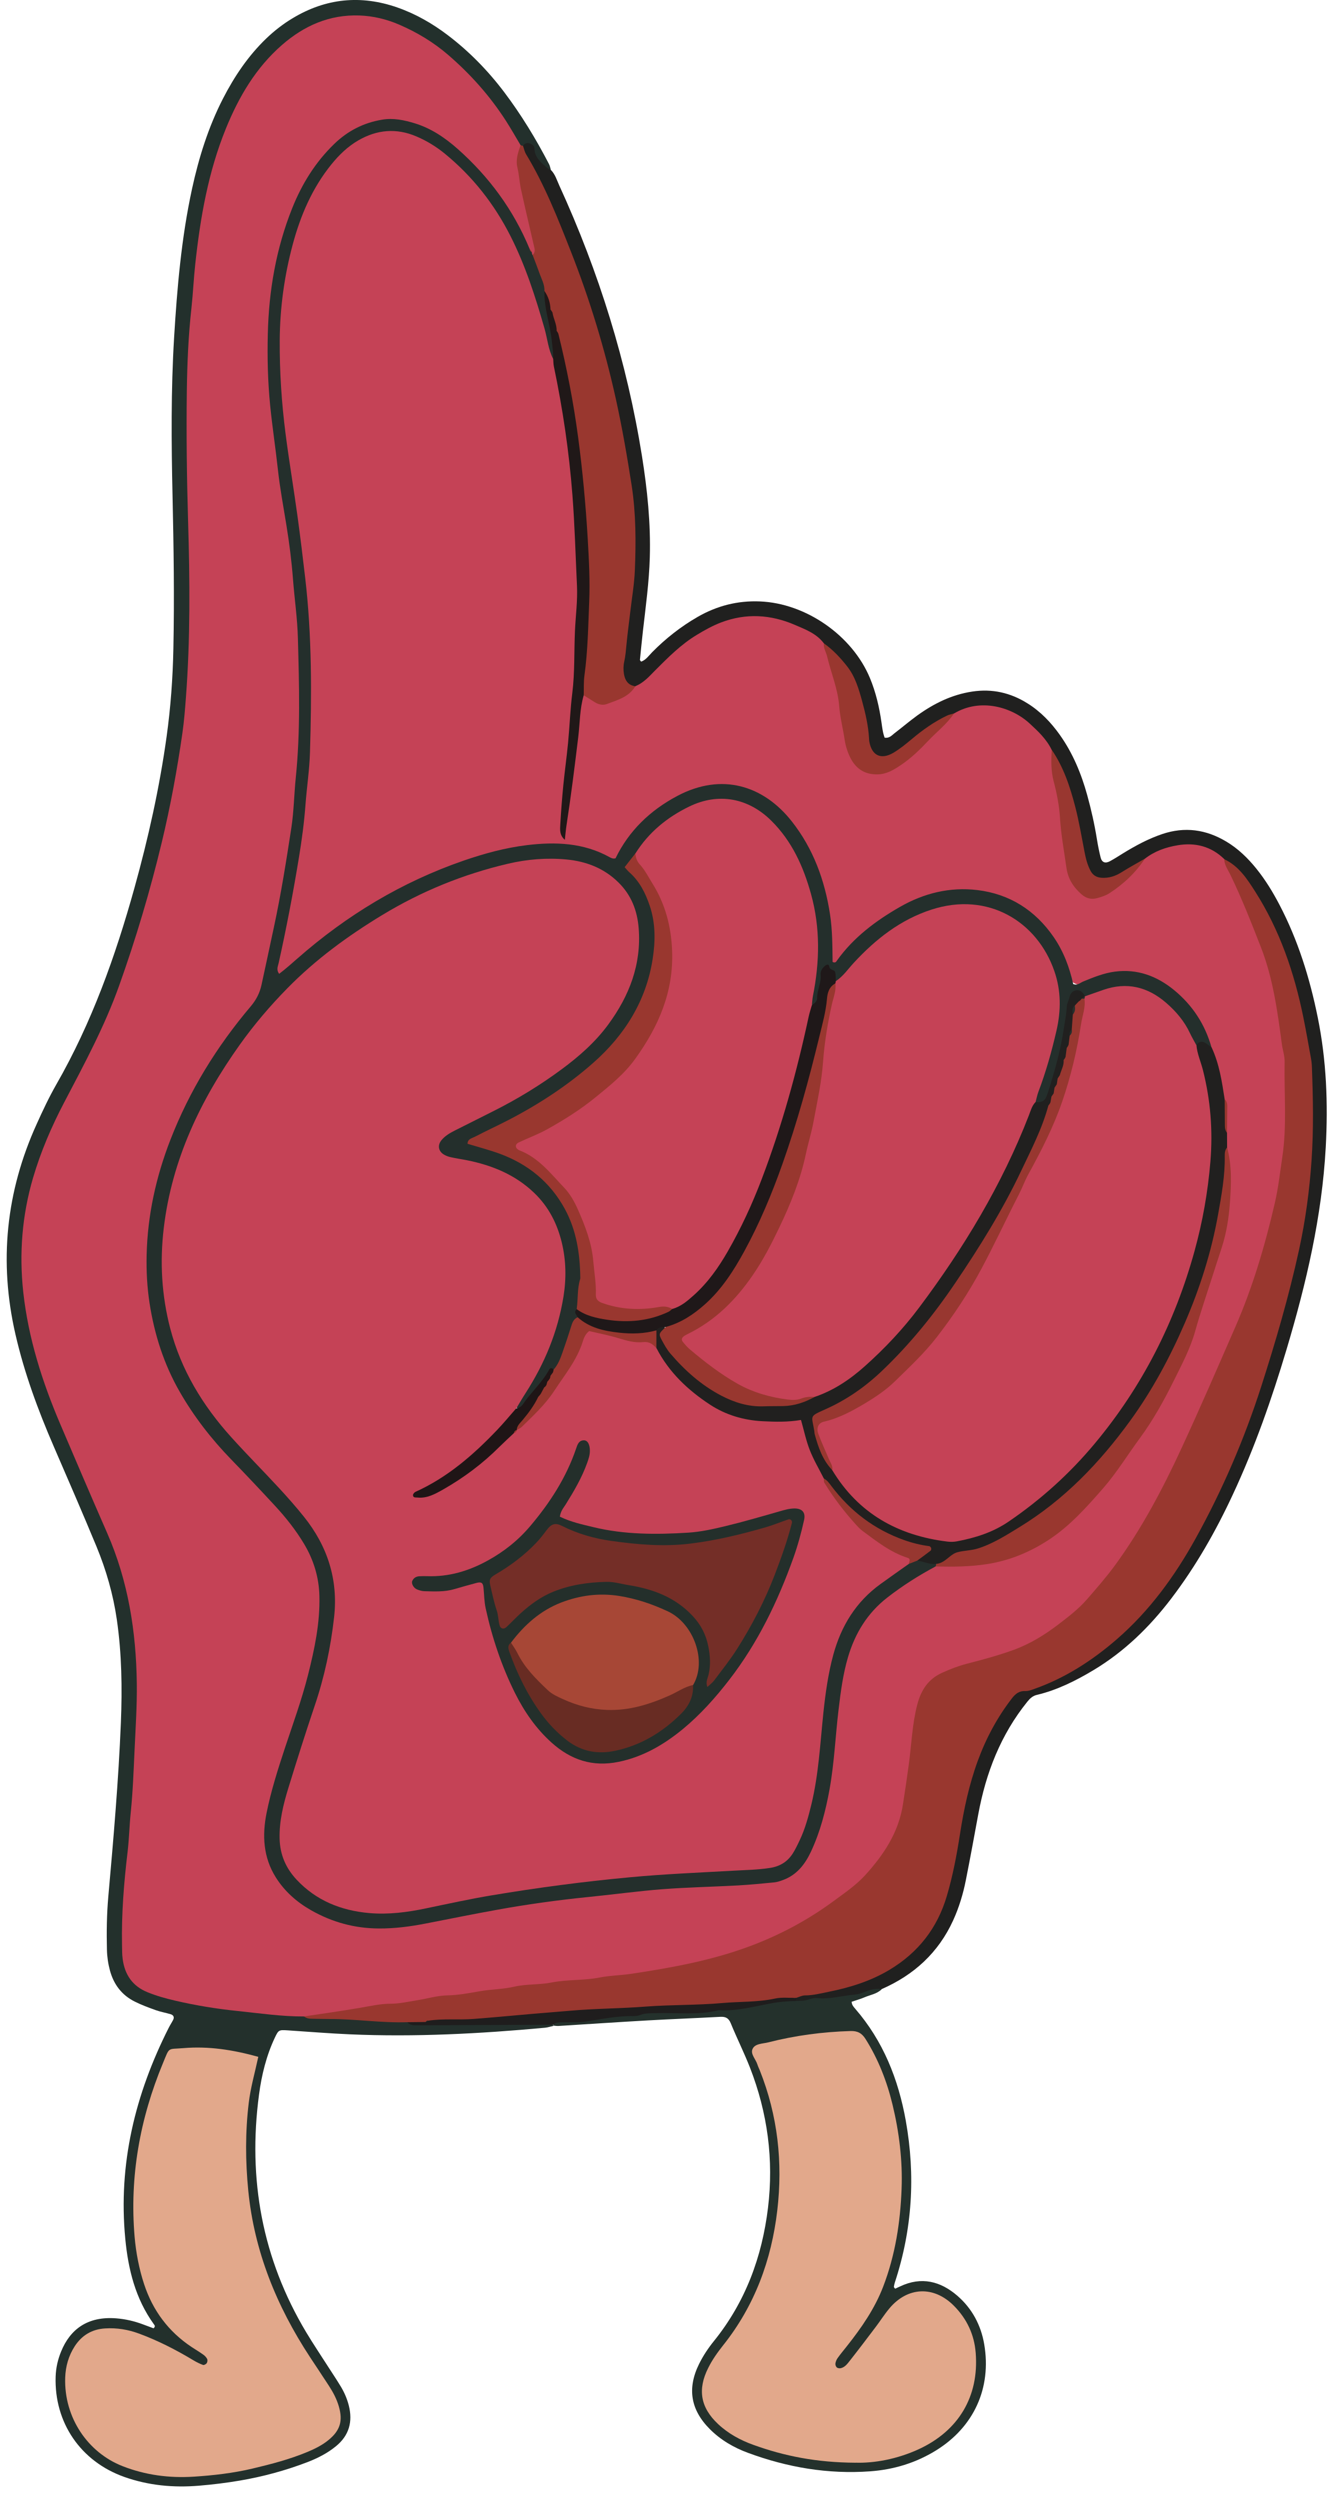 <svg fill="none" viewBox="0 0 93 175" xmlns="http://www.w3.org/2000/svg"><path d="m38.784 141.796c-.204.047-.408.115-.614.136-4.555.42-9.113.662-13.688.461-1.45-.062-2.898-.183-4.348-.278-.603-.038-.629-.029-.889.517-.594 1.262-.922 2.604-1.105 3.975-.792 5.921.219 11.491 3.305 16.645.473.789.987 1.554 1.483 2.328.304.476.623.946.916 1.43.26.426.461.881.582 1.363.286 1.134.024 2.101-.901 2.854-.611.5-1.306.848-2.035 1.126-1.524.582-3.096 1.005-4.703 1.279-.939.16-1.893.275-2.845.355-1.784.151-3.542-.012-5.237-.612-3.063-1.087-4.912-3.806-4.809-7.023.021-.609.151-1.191.381-1.753.635-1.56 1.858-2.485 3.87-2.325.635.05 1.258.195 1.858.419.257.098.517.192.747.278.162-.145.062-.227.015-.295-1.285-1.785-1.79-3.83-1.994-5.972-.502-5.233.691-10.124 3.043-14.769.095-.189.213-.366.31-.556.095-.186.024-.336-.192-.398-.34-.098-.691-.16-1.025-.278-.499-.178-.998-.364-1.471-.6-.907-.452-1.471-1.194-1.737-2.169-.13-.482-.201-.969-.213-1.469-.03-1.241-.012-2.479.097-3.714.36-4.057.715-8.111.88-12.183.097-2.411.062-4.814-.284-7.207-.257-1.764-.744-3.463-1.421-5.103-.975-2.355-1.991-4.69-3.004-7.03-1.099-2.538-2.053-5.121-2.673-7.825-1.17-5.082-.665-9.988 1.486-14.727.422-.934.86-1.868 1.368-2.757 2.487-4.332 4.147-8.989 5.48-13.776.969-3.484 1.752-7.003 2.251-10.588.284-2.036.431-4.087.473-6.14.074-3.575.021-7.154-.059-10.729-.083-3.682-.112-7.367.109-11.046.213-3.502.511-6.991 1.258-10.428.476-2.187 1.14-4.311 2.165-6.309.798-1.551 1.761-2.987 3.028-4.205.564-.541 1.179-1.019 1.849-1.421 2.331-1.404 4.782-1.646 7.343-.751 1.282.449 2.446 1.117 3.524 1.935 1.506 1.144 2.812 2.482 3.952 3.989 1.199 1.587 2.227 3.28 3.14 5.041.062.121.086.263.127.396-.765.106-1.016-.493-1.258-.999-.195-.405-.44-.594-.866-.597-.106-.044-.195-.106-.272-.189-1.315-1.98-2.65-3.936-4.437-5.535-1.554-1.389-3.246-2.518-5.305-2.996-2.484-.579-4.602.174-6.475 1.814-2.295 2.009-3.586 4.619-4.487 7.458-1.066 3.363-1.438 6.841-1.752 10.342-.384 4.308-.514 8.625-.354 12.937.106 2.902.16 5.798.177 8.699.065 9.961-2.218 19.44-5.881 28.63-.786 1.971-1.799 3.853-2.833 5.706-3.415 6.128-3.834 12.479-1.598 19.074 1.14 3.36 2.623 6.578 4.085 9.799 1.855 4.086 2.703 8.368 2.573 12.797-.133 4.557-.443 9.11-.948 13.646-.165 1.481-.115 2.973-.035 4.456.077 1.395.966 2.131 2.242 2.497 2.221.638 4.496.966 6.791 1.191 1.161.115 2.325.195 3.489.31 1.882.21 3.781.056 5.66.29.484.059.981.003 1.468.1.724.234 1.468.124 2.204.148 2.567.083 5.14-.174 7.704.086.13.05.233.133.313.248z" fill="#23302c"/><path d="m36.627 10.204c.112-.157.257-.227.449-.171.183.05.349.183.351.349.015.692.517 1.034.957 1.424.05.044.127.056.189.083.31.31.425.727.6 1.108 2.771 6.052 4.732 12.349 5.784 18.926.375 2.349.617 4.704.549 7.083-.05 1.738-.286 3.457-.484 5.18-.077.668-.139 1.336-.207 2.003 0 .024.033.05.083.124.337-.118.538-.422.774-.662.951-.963 2.006-1.791 3.178-2.467 1.35-.777 2.8-1.153 4.369-1.087 3.223.13 6.469 2.388 7.704 5.366.411.99.65 2.018.803 3.073.056.378.095.759.227 1.099.34.05.502-.168.691-.313.535-.408 1.046-.845 1.592-1.241 1.161-.836 2.416-1.46 3.855-1.675 1.394-.21 2.673.08 3.858.822.916.57 1.648 1.333 2.269 2.207.913 1.285 1.506 2.721 1.923 4.231.283 1.025.514 2.059.682 3.108.068.42.151.836.254 1.247.086.343.319.437.647.263.313-.166.609-.363.91-.547.877-.538 1.772-1.025 2.756-1.356 1.586-.535 3.069-.322 4.484.523.833.496 1.515 1.161 2.118 1.909.623.774 1.14 1.619 1.601 2.5 1.309 2.497 2.133 5.156 2.691 7.91.609 3.005.727 6.028.558 9.086-.266 4.846-1.362 9.518-2.744 14.142-1.034 3.463-2.227 6.867-3.755 10.144-1.196 2.574-2.594 5.032-4.319 7.296-1.518 1.992-3.282 3.711-5.438 5.006-1.25.747-2.54 1.397-3.97 1.737-.289.068-.473.234-.665.47-1.876 2.32-2.91 4.997-3.444 7.896-.284 1.53-.561 3.064-.866 4.589-.192.975-.478 1.923-.892 2.83-1.034 2.261-2.744 3.821-5.001 4.808-1.61.517-3.223 1.016-4.942 1.005-.313 0-.629.091-.936-.039-.115-.053-.18-.145-.192-.269.186-.564.697-.517 1.137-.591 1.929-.325 3.811-.762 5.506-1.823 1.967-1.232 3.184-2.978 3.778-5.192.467-1.746.744-3.534 1.069-5.31.484-2.632 1.312-5.141 2.794-7.405.538-.821 1.152-1.386 2.192-1.663 2.26-.606 4.159-1.951 5.896-3.484 2.502-2.207 4.378-4.896 5.908-7.845 3.719-7.175 6.135-14.79 7.293-22.759.99-6.811.455-13.507-2.726-19.78-.721-1.418-1.498-2.825-2.895-3.735-1.811-1.513-3.616-1.043-5.418.021-.585.334-1.143.712-1.737 1.022-1.326.697-2.269.301-2.676-1.138-.337-1.194-.431-2.438-.771-3.635-.387-1.365-.83-2.707-1.577-3.927-.975-1.466-2.124-2.665-3.985-2.99-.969-.168-1.787.16-2.635.49-1.019.36-1.867 1.002-2.703 1.661-.166.13-.316.287-.481.42-1.837 1.48-2.774 1.138-3.134-1.158-.357-2.29-1.022-4.421-2.998-5.889-2.142-1.912-5.034-2.317-7.615-1.081-1.498.718-2.694 1.808-3.828 2.987-.484.505-.954 1.073-1.758 1.079-1.01-.349-1.001-1.161-.904-2.003.195-1.723.402-3.442.606-5.162.319-2.701.133-5.366-.266-8.031-1.004-6.728-2.989-13.17-5.769-19.37-.349-.774-.742-1.528-1.161-2.266-.201-.357-.511-.712-.216-1.167z" fill="#20201f"/><path d="m55.758 140.058c.281-.006.558.003.833-.092.195-.068.416-.13.614-.109.889.097 1.74-.166 2.611-.239.307-.027.617-.136.91-.255.337-.135.676-.18 1.031-.135-.34.342-.815.401-1.232.582-.289.124-.597.206-.883.304.009.225.133.355.248.488 1.958 2.26 3.019 4.922 3.542 7.836.688 3.838.458 7.612-.765 11.323-.033.101-.053.204-.068.308-.003.026.035.059.086.13.109-.051.228-.101.343-.157 1.498-.715 2.842-.369 4.029.662 1.019.886 1.636 2.039 1.867 3.374.526 3.071-.721 5.804-3.379 7.444-1.412.872-2.963 1.341-4.611 1.46-2.942.212-5.787-.272-8.546-1.292-1.004-.369-1.92-.901-2.685-1.669-1.341-1.348-1.589-2.849-.744-4.56.284-.573.638-1.105 1.04-1.601 2.201-2.728 3.368-5.881 3.784-9.323.408-3.366-.027-6.643-1.258-9.802-.411-1.054-.922-2.068-1.35-3.117-.148-.363-.363-.467-.724-.449-1.698.092-3.397.157-5.093.251-2.086.118-4.171.26-6.256.39-.103.006-.21-.015-.316-.021l-.05-.076c.18-.535.659-.435 1.058-.488 3.837-.508 7.704-.6 11.556-.866.978-.068 1.944-.292 2.907-.502.52-.115 1.049-.192 1.51.195z" fill="#24312c"/><path d="m44.494 48.028c.582-.228.978-.691 1.4-1.117.901-.901 1.799-1.806 2.904-2.473.546-.331 1.102-.641 1.698-.869 1.743-.665 3.477-.558 5.166.169.741.319 1.521.606 2.035 1.294.981 1.658 1.241 3.519 1.518 5.372.112.736.195 1.48.461 2.178.478 1.247 1.571 1.658 2.75 1.028.753-.402 1.406-.952 2.003-1.563.741-.762 1.486-1.519 2.381-2.107 1.861-1.108 4.053-.44 5.285.691.597.547 1.19 1.102 1.554 1.853.508 2.278.842 4.586 1.105 6.906.071.632.162 1.271.384 1.867.49 1.312 1.43 1.649 2.591.875.88-.588 1.654-1.318 2.446-2.024.676-.529 1.471-.807 2.295-.943 1.229-.207 2.351.071 3.27.972 2.13 3.484 3.536 7.234 4.091 11.285.23 1.681.434 3.357.47 5.065.121 5.712-1.247 11.087-3.447 16.288-1.973 4.663-3.926 9.338-6.46 13.735-1.563 2.706-3.326 5.265-5.843 7.219-1.447 1.122-3.016 1.971-4.779 2.473-.851.242-1.707.47-2.561.703-1.684.461-2.632 1.516-2.862 3.283-.213 1.613-.425 3.23-.591 4.846-.363 3.54-2.201 6.111-4.998 8.141-3.571 2.591-7.571 4.098-11.893 4.846-5.515.954-11.11 1.253-16.637 2.101-2.691.414-5.376.875-8.097 1.076-.281.02-.561.085-.83-.054-1.56.009-3.102-.221-4.646-.381-1.48-.15-2.945-.39-4.393-.727-.653-.15-1.3-.331-1.926-.585-1.063-.428-1.604-1.235-1.749-2.337-.041-.313-.038-.635-.044-.955-.044-2.198.133-4.382.393-6.559.106-.914.124-1.833.219-2.749.148-1.442.198-2.892.266-4.34.071-1.555.177-3.112.157-4.666-.044-3.638-.603-7.181-2.077-10.543-1.108-2.527-2.192-5.065-3.276-7.603-1.27-2.973-2.248-6.043-2.599-9.264-.292-2.692-.083-5.369.685-7.987.541-1.841 1.294-3.59 2.183-5.286 1.397-2.665 2.827-5.313 3.843-8.159 1.179-3.301 2.177-6.654 2.995-10.062.603-2.512 1.069-5.047 1.436-7.603.121-.839.189-1.687.251-2.532.31-4.101.275-8.209.151-12.31-.091-3.043-.127-6.087-.089-9.128.027-1.941.109-3.886.325-5.821.112-1.02.154-2.045.266-3.064.351-3.244.907-6.445 2.145-9.485.904-2.219 2.097-4.255 3.932-5.854 1.551-1.35 3.323-2.133 5.42-2.06.966.035 1.891.257 2.777.638 1.244.535 2.396 1.226 3.424 2.11 1.566 1.347 2.93 2.875 4.05 4.613.363.564.694 1.149 1.037 1.723.026 2.175.647 4.252 1.052 6.365.083.437.322.886-.033 1.318-.118.065-.225.053-.325-.035-.136-.118-.239-.263-.328-.42-1.146-2.467-2.655-4.672-4.697-6.495-.907-.81-1.861-1.519-3.022-1.93-1.932-.689-3.624-.251-5.131 1.052-2 1.729-3.14 3.98-3.858 6.477-1.391 4.831-1.261 9.725-.564 14.636.597 4.205 1.397 8.389 1.575 12.635.145 3.46.157 6.929-.071 10.398-.301 4.577-1.252 9.039-2.127 13.519-.281 1.436-.866 2.639-1.784 3.776-2.812 3.487-4.924 7.355-5.949 11.749-1.669 7.142-.024 13.353 5.143 18.655 1.699 1.74 3.462 3.445 4.859 5.472 1.297 1.879 1.704 3.948 1.412 6.167-.278 2.11-.759 4.178-1.444 6.199-.682 2.013-1.374 4.022-1.911 6.079-1.285 4.911 1.518 8.649 6.652 8.882 1.498.068 2.972-.103 4.428-.425 5.264-1.167 10.605-1.823 15.966-2.29 2.428-.21 4.871-.249 7.305-.435 1.453-.112 2.357-.86 2.93-2.104.839-1.82 1.244-3.755 1.489-5.735.225-1.826.393-3.658.597-5.487.481-4.338 2.942-7.069 6.821-8.717 1.188-.172 2.393-.048 3.589-.261 2.272-.404 4.212-1.374 5.846-2.996 4.375-4.344 7.553-9.399 9.234-15.365.422-1.495 1.069-2.92 1.382-4.453.413-2.027.57-4.054.171-6.102-.018-.346-.018-.692-.018-1.037-.009-.75.098-1.504-.106-2.246-.278-1.214-.467-2.45-.913-3.62-.425-1.138-.972-2.201-1.811-3.097-1.902-2.03-3.834-2.476-6.442-1.498-.882.331-1.472.052-1.769-.836-1.698-5.068-7.03-6.965-11.624-4.113-1.444.898-2.833 1.879-3.902 3.241-.18.231-.381.609-.747.431-.313-.154-.292-.547-.292-.863 0-1.929-.307-3.803-.972-5.62-.455-1.244-1.081-2.391-1.891-3.428-1.923-2.458-4.957-3.094-7.686-1.596-1.545.848-2.853 1.983-3.734 3.531-.39.686-.833.869-1.56.529-1.873-.88-3.852-.875-5.831-.517-5.849 1.055-10.826 3.853-15.263 7.707-.348.301-.694.606-1.096.836-.561.325-.78.077-.786-.49 0-.287.086-.558.151-.833 1.737-7.316 2.399-14.739 2.065-22.239-.192-4.279-.927-8.507-1.545-12.745-.706-4.858-.996-9.722.278-14.547.555-2.11 1.403-4.078 2.747-5.818 2.233-2.893 5.134-3.312 8.064-1.138 2.632 1.956 4.413 4.559 5.692 7.535 1.022 2.382 1.672 4.885 2.337 7.384.88 4.051 1.329 8.147 1.589 12.284.298 4.784-.086 9.527-.487 14.272-.16 1.894-.399 3.782-.511 4.902.183-1.684.496-4.137.759-6.592.044-.423.044-.851.284-1.223.133-.189.331-.325.535-.201 1.019.621 1.891.204 2.759-.337.177-.112.405-.127.564-.284z" fill="#c54256"/><path d="m21.297 141.14c1.288-.192 2.576-.375 3.858-.591.724-.121 1.444-.295 2.198-.298.626 0 1.255-.145 1.882-.246.694-.109 1.382-.322 2.077-.337.786-.014 1.551-.162 2.304-.292.797-.139 1.61-.136 2.405-.319.851-.195 1.76-.121 2.62-.293 1.114-.218 2.245-.13 3.359-.348.715-.142 1.465-.148 2.201-.257 2.824-.426 5.627-.931 8.318-1.936 2.1-.783 4.056-1.829 5.858-3.156.765-.564 1.571-1.111 2.204-1.805 1.294-1.419 2.351-2.994 2.653-4.968.145-.936.286-1.873.413-2.813.186-1.391.233-2.801.591-4.172.269-1.022.771-1.794 1.764-2.234.549-.245 1.102-.464 1.687-.615 1.125-.289 2.245-.59 3.341-.992 1.114-.411 2.103-1.02 3.028-1.72.727-.553 1.462-1.111 2.071-1.811.67-.772 1.344-1.54 1.95-2.367 1.864-2.55 3.335-5.331 4.655-8.183 1.306-2.819 2.538-5.67 3.781-8.516 1.223-2.798 2.074-5.7 2.759-8.652.245-1.055.366-2.148.526-3.224.334-2.222.118-4.447.163-6.669.009-.414-.139-.83-.195-1.247-.307-2.305-.617-4.604-1.471-6.79-.668-1.711-1.338-3.419-2.139-5.071-.168-.346-.416-.665-.422-1.076 1.016.476 1.601 1.38 2.168 2.269 1.713 2.689 2.729 5.656 3.362 8.761.198.969.366 1.941.543 2.914.038.207.059.42.065.632.08 2.16.121 4.323-.024 6.477-.142 2.11-.425 4.211-.877 6.285-.709 3.244-1.639 6.43-2.656 9.592-1.185 3.679-2.709 7.219-4.579 10.6-1.465 2.647-3.232 5.079-5.53 7.071-1.722 1.492-3.619 2.715-5.784 3.478-.198.071-.411.153-.611.144-.44-.017-.694.184-.954.52-1.025 1.33-1.805 2.784-2.381 4.356-.612 1.667-.978 3.389-1.25 5.136-.228 1.465-.502 2.925-.925 4.346-.659 2.228-1.991 3.942-4.003 5.151-1.329.798-2.768 1.241-4.26 1.542-.552.113-1.102.254-1.675.254-.201 0-.405.113-.606.172-2.614.346-5.223.718-7.872.765-3.53.065-7.045.417-10.56.718-2.328.201-4.655.234-6.989.228-.189 0-.375.026-.555.085-.416-.011-.845.113-1.247-.094-1.831.065-3.648-.231-5.479-.222-.387 0-.774-.012-1.161-.017-.213-.003-.422-.012-.597-.163z" fill="#99372f"/><path d="m18.089 143.965c-.245 1.141-.54 2.16-.668 3.215-.248 2.051-.236 4.101-.035 6.149.419 4.249 1.982 8.088 4.31 11.637.446.679.901 1.356 1.344 2.039.289.446.538.913.688 1.43.295 1.016.098 1.684-.721 2.355-.443.363-.951.615-1.474.833-1.247.52-2.546.857-3.858 1.167-1.35.32-2.721.476-4.097.565-1.713.109-3.388-.104-5.004-.739-2.402-.94-4.1-3.374-4.008-6.191.027-.794.239-1.539.673-2.207.496-.759 1.199-1.182 2.115-1.238.827-.053 1.619.077 2.396.366 1.335.494 2.591 1.141 3.808 1.871.21.127.431.236.662.319.068.024.213-.056.26-.13.05-.074.065-.219.024-.295-.062-.119-.168-.228-.281-.305-.26-.186-.535-.348-.8-.523-1.625-1.078-2.727-2.559-3.332-4.403-.354-1.078-.567-2.192-.665-3.324-.357-4.214.372-8.256 1.985-12.145.487-1.173.298-.954 1.444-1.052 1.743-.147 3.45.116 5.231.609z" fill="#e2a88b"/><path d="m37.297 17.84c.148-.13.171-.29.13-.476-.316-1.365-.638-2.727-.939-4.096-.112-.511-.133-1.04-.257-1.557-.127-.526.047-1.046.225-1.545.056.015.112.027.168.041.071.198.112.414.219.591 1.306 2.16 2.227 4.497 3.146 6.832 1.32 3.357 2.369 6.805 3.146 10.327.44 1.998.789 4.016 1.102 6.037.301 1.962.304 3.948.222 5.925-.041.984-.213 1.962-.325 2.943-.086.736-.186 1.472-.257 2.207-.041.422-.071.842-.165 1.259-.062.269-.062.567-.018.842.074.443.289.801.798.863-.449.759-1.255.966-2 1.247-.257.098-.558.041-.812-.112-.269-.163-.532-.334-.798-.502-.396-.411-.298-.916-.263-1.407.171-2.255.425-4.509.357-6.776-.148-4.994-.614-9.955-1.678-14.845-.136-.621-.204-1.256-.387-1.867-.041-.166-.053-.337-.109-.499-.1-.402-.23-.798-.319-1.206-.035-.145-.083-.29-.127-.431-.13-.431-.275-.857-.434-1.28-.127-.86-.877-1.566-.626-2.518z" fill="#99372f"/><path d="m29.996 141.438c1.055-.159 2.118-.041 3.175-.121 1.371-.106 2.738-.233 4.106-.355.877-.076 1.758-.141 2.635-.218 1.755-.157 3.527-.154 5.285-.29 1.796-.139 3.604-.091 5.391-.251 1.226-.109 2.47-.05 3.687-.313.476-.104.987-.039 1.48-.05v.221c-.597.009-1.182.056-1.778.169-1.202.224-2.399.552-3.642.475-1.459.37-2.945.151-4.419.207-.351.015-.703-.015-1.046.115-.16.062-.343.095-.517.092-1.131-.021-2.233.21-3.341.381-.484.077-.987.036-1.48.05-.281.006-.57-.032-.806.172-3.173.012-6.345.026-9.521.041-.248 0-.499.006-.673-.218.422-.006.845-.009 1.267-.015.059-.042.124-.071.195-.089z" fill="#1f1d1d"/><path d="m66.808 49.939c-.493.742-1.205 1.28-1.808 1.918-.579.615-1.187 1.206-1.893 1.681-.496.334-.993.647-1.633.665-.922.024-1.551-.399-1.941-1.197-.183-.378-.313-.78-.378-1.203-.118-.795-.325-1.584-.387-2.385-.095-1.212-.57-2.314-.845-3.472-.074-.307-.266-.582-.23-.916.644.452 1.173 1.025 1.651 1.637.549.706.803 1.575 1.034 2.423.231.848.431 1.711.481 2.597.003.071.006.142.018.213.168.984.818 1.306 1.696.786.452-.269.866-.609 1.273-.949.762-.641 1.565-1.212 2.463-1.643.157-.074.334-.106.499-.157z" fill="#99372f"/><path d="m80.178 60.104c-.653.981-1.492 1.773-2.475 2.411-.26.168-.576.272-.877.352-.393.103-.75.027-1.081-.263-.582-.508-.96-1.102-1.066-1.882-.16-1.147-.372-2.284-.446-3.446-.053-.872-.222-1.746-.446-2.591-.195-.739-.174-1.466-.136-2.204.83 1.208 1.282 2.58 1.645 3.977.272 1.052.452 2.131.659 3.2.089.452.201.892.419 1.3.162.304.413.458.765.482.517.035.966-.112 1.4-.384.535-.337 1.09-.638 1.639-.955z" fill="#993730"/><path d="m59.924 172.38c-2.756-.015-5.001-.467-7.181-1.256-.907-.328-1.743-.783-2.452-1.448-1.235-1.155-1.456-2.417-.694-3.933.286-.573.656-1.093 1.052-1.592 2.204-2.769 3.379-5.963 3.784-9.435.393-3.354.035-6.643-1.226-9.802-.053-.13-.118-.257-.16-.393-.109-.369-.493-.733-.357-1.076.162-.413.712-.387 1.108-.487 1.891-.485 3.817-.736 5.769-.795.481-.015.789.148 1.046.556.898 1.424 1.498 2.969 1.891 4.594.467 1.936.709 3.904.635 5.893-.086 2.343-.443 4.645-1.291 6.852-.591 1.54-1.518 2.872-2.531 4.152-.219.277-.446.549-.653.836-.08.109-.139.251-.16.384-.015.089.029.219.095.278.065.056.198.077.287.053.292-.071.467-.316.638-.535.612-.777 1.211-1.569 1.808-2.358.319-.422.606-.874.945-1.282 1.276-1.531 3.119-1.608 4.525-.192.907.913 1.427 2.012 1.527 3.3.239 3.035-1.188 5.443-3.979 6.735-1.542.712-3.167.989-4.425.948z" fill="#e2a88b"/><path d="m37.297 17.841c.157.417.322.83.47 1.25.145.42.381.813.36 1.279.269 1.191.591 2.367.797 3.572.071.423.171.83-.186 1.179-.343-.668-.405-1.418-.606-2.128-.635-2.213-1.335-4.403-2.378-6.462-1.134-2.24-2.65-4.175-4.599-5.771-.606-.496-1.267-.901-1.988-1.209-1.406-.6-2.765-.482-4.074.275-.744.431-1.35 1.019-1.891 1.687-1.341 1.658-2.156 3.567-2.703 5.6-.588 2.196-.895 4.429-.91 6.708-.012 2.199.13 4.379.411 6.557.248 1.927.573 3.844.836 5.768.195 1.436.372 2.872.538 4.311.473 4.057.455 8.123.334 12.192-.035 1.232-.225 2.462-.316 3.694-.092 1.235-.257 2.458-.458 3.682-.405 2.476-.877 4.941-1.421 7.39-.05.228-.18.458.038.748.449-.34.866-.712 1.285-1.079 3.444-3.023 7.296-5.348 11.639-6.847 1.442-.496 2.916-.898 4.425-1.081 1.991-.242 3.964-.171 5.787.839.124.068.248.13.419.083.936-1.933 2.428-3.357 4.316-4.361 3.131-1.667 6.059-.727 8.032 1.782 1.498 1.903 2.307 4.11 2.673 6.504.171 1.117.165 2.237.18 3.327.198.098.254-.021.307-.098 1.158-1.619 2.718-2.784 4.416-3.756 1.666-.954 3.489-1.407 5.412-1.176 2.263.275 4.044 1.404 5.344 3.286.694 1.008 1.111 2.125 1.371 3.292.298.121.484-.089.7-.177.721-.295 1.442-.591 2.221-.692 1.577-.204 2.942.31 4.138 1.288 1.291 1.058 2.174 2.402 2.626 4.019-.428.041-.824-.133-1.244-.177-.706-.78-1.09-1.779-1.885-2.523-1.291-1.209-2.706-1.56-4.372-1.049-.467.142-.919.378-1.436.257-.969-.334-.866.467-.927.952-.254 1.894-.668 3.75-1.276 5.561-.174.523-.331 1.152-1.146.889-.349-.405-.118-.801.021-1.194.49-1.368.866-2.769 1.155-4.193.594-2.925-.242-5.345-2.65-7.101-2.408-1.752-4.954-1.409-7.409-.083-1.495.807-2.85 1.841-3.917 3.206-.298.381-.612.795-1.164.851-.177-.077-.233-.242-.289-.408-.047-.136-.118-.272-.281-.266-.227.006-.254.201-.281.369-.074.446-.148.895-.272 1.33-.1.352-.189.774-.741.558-.219-.532 0-1.049.077-1.563.481-3.248.041-6.329-1.571-9.216-.416-.748-.927-1.415-1.554-1.998-1.542-1.424-3.397-1.711-5.293-.804-1.495.715-2.727 1.749-3.669 3.118-.505.514-.638.898-.035 1.569 1.524 1.696 1.595 3.824 1.246 5.925-.514 3.097-2.153 5.57-4.552 7.567-2.41 2.009-5.096 3.57-8.005 4.92.292.349.665.334.969.428 4.189 1.318 6.336 4.353 6.581 8.667.047.848-.222 1.681-.257 2.53-.083.292-.065.603-.139.895-.402.848-.638 1.758-.966 2.633-.133.358-.281.712-.614.943-.786.609-1.19 1.545-1.908 2.207-.251.233-.411.839-.945.346-.033-.508.307-.854.552-1.235 1.244-1.929 2.044-4.025 2.484-6.279.925-4.737-1.631-8.543-6.392-9.444-.452-.086-.916-.13-1.347-.295-1.037-.399-1.164-1.214-.301-1.935.411-.343.904-.558 1.382-.786 2.918-1.392 5.76-2.922 8.171-5.106 2.31-2.095 3.772-4.616 3.802-7.875.03-3.05-2.34-4.899-4.93-5.074-2.088-.139-4.085.281-6.059.895-4.865 1.516-9.125 4.125-12.729 7.65-4.351 4.258-7.524 9.308-8.726 15.386-1.258 6.368.431 11.858 4.898 16.601 1.956 2.074 4.165 3.956 5.595 6.506.99 1.764 1.406 3.632 1.19 5.621-.233 2.148-.635 4.27-1.368 6.317-.789 2.202-1.506 4.427-2.091 6.69-1.078 4.173 1.27 7.293 5.618 7.503 1.315.065 2.62-.021 3.908-.305 5.506-1.223 11.089-1.938 16.698-2.387 1.826-.145 3.666-.299 5.509-.284 2.662.018 3.498-.632 4.266-3.197.756-2.529.886-5.153 1.173-7.754.266-2.438.638-4.84 2.065-6.947 1.028-1.519 2.478-2.497 4.008-3.401.251-.118.505-.225.78-.263.44-.009.857.086 1.244.301.095.083.103.178.03.278-1.19.633-2.319 1.351-3.388 2.181-1.4 1.09-2.26 2.509-2.753 4.181-.351 1.191-.508 2.42-.656 3.65-.225 1.858-.298 3.735-.632 5.584-.272 1.501-.65 2.973-1.3 4.362-.416.889-.993 1.637-1.956 1.991-.198.074-.405.145-.612.166-.845.083-1.69.165-2.537.213-1.766.097-3.539.13-5.302.266-1.725.133-3.444.372-5.169.543-2.147.216-4.283.512-6.407.896-1.669.301-3.335.638-5.001.963-1.078.21-2.159.352-3.267.346-1.707-.006-3.288-.438-4.765-1.28-.998-.57-1.843-1.312-2.461-2.293-.886-1.406-.963-2.94-.65-4.509.307-1.528.78-3.014 1.267-4.492.567-1.713 1.19-3.41 1.633-5.159.461-1.82.848-3.652.8-5.546-.033-1.306-.399-2.506-1.063-3.623-.582-.978-1.288-1.865-2.059-2.698-1.01-1.09-2.029-2.175-3.066-3.241-1.388-1.431-2.599-2.994-3.592-4.722-1.108-1.927-1.772-4.004-2.112-6.194-.174-1.123-.233-2.252-.207-3.386.065-2.789.659-5.473 1.666-8.064 1.335-3.434 3.243-6.524 5.618-9.329.384-.452.632-.934.756-1.489.298-1.347.576-2.695.869-4.042.499-2.317.871-4.657 1.229-6.997.174-1.152.189-2.325.307-3.487.331-3.25.236-6.51.148-9.763-.035-1.374-.236-2.745-.343-4.119-.097-1.271-.257-2.532-.461-3.788-.21-1.291-.452-2.58-.594-3.877-.165-1.51-.396-3.014-.546-4.527-.165-1.664-.204-3.321-.163-4.985.071-3.029.579-5.981 1.71-8.806.679-1.696 1.619-3.215 2.945-4.497.951-.919 2.059-1.48 3.353-1.696.792-.133 1.548.03 2.298.26 1.14.352 2.103 1.005 2.986 1.785 2.207 1.956 3.914 4.276 5.045 7.009.038.086.089.163.154.233 0 .065.018.127.041.186z" fill="#242f2c"/><path d="m83.789 73.158c.174-.284.402-.307.665-.133.136.092.263.192.396.29.538 1.149.721 2.388.913 3.623.222.774-.068 1.581.165 2.355 0 .34.003.683.006 1.022.13 2.526-.269 4.994-.969 7.402-2.05 7.048-5.462 13.265-11.305 17.91-1.879 1.495-3.861 2.884-6.33 3.292-.609.1-1.037.786-1.755.55-.47.05-.892-.166-1.341-.237-.074-.34.325-.434.39-.815-3.078-.583-5.305-2.456-7.152-4.876-.606-.919-1.108-1.888-1.335-2.97-.133-.629-.428-.901-1.087-.845-.594.053-1.196.012-1.796.009-3.167-.012-6.691-3.171-7.503-5.434-.059-.411-.086-.819.056-1.217.151-.304.387-.411.715-.31.449 2.388 3.746 5.18 6.372 5.334 1.374.08 2.762.142 4.05-.514 2.721-1.037 4.635-3.111 6.404-5.26 3.524-4.279 6.336-9.013 8.413-14.169.16-.393.163-.946.765-1.028.349.041.635-.038.765-.408.035-.101.077-.198.109-.298.452-1.445.874-2.893 1.093-4.4.077-.52.192-1.034.213-1.566.009-.204.121-.402.174-.609.065-.254.165-.476.446-.532.343-.068.517.154.659.414-.012.035-.027.068-.038.103-.038.065-.083.124-.133.18-.024.027-.05.053-.074.083-.047.056-.1.109-.151.163-.071.086-.136.177-.183.281-.071.195-.059.396-.056.597.006.275 0 .547-.068.813-.044.177-.1.355-.127.538-.024.18-.053.36-.1.538-.035.13-.077.257-.109.387-.035.171-.071.346-.121.514-.035.127-.074.251-.103.378-.059.298-.142.588-.281.86-.05.112-.103.225-.148.34-.035.115-.074.228-.118.34-.041.109-.086.222-.121.334-.029.115-.065.231-.106.34-.041.115-.08.231-.115.349-.03.127-.065.251-.106.375-.038.136-.08.269-.121.405-2.756 7.133-6.593 13.572-12.141 18.912-1.028.987-2.242 1.726-3.539 2.296-.65.287-.786.659-.641 1.315.219.987.632 1.865 1.22 2.675 1.489 2.307 3.595 3.726 6.221 4.479 2.029.582 3.843.154 5.55-.948 3.914-2.524 6.909-5.925 9.278-9.89 2.724-4.556 4.348-9.473 4.886-14.775.251-2.473.033-4.855-.609-7.231-.115-.428-.351-.872-.047-1.324z" fill="#21201f"/><path d="m65.576 109.47c.068-.015.139-.027.207-.048.487-.147.786-.638 1.252-.768s.975-.118 1.45-.269c1.058-.334 1.985-.928 2.916-1.498 3.128-1.912 5.612-4.503 7.751-7.449 1.545-2.127 2.783-4.438 3.825-6.844 1.054-2.435 1.858-4.961 2.325-7.582.242-1.356.49-2.713.467-4.098-.003-.213.012-.425.165-.597.346 1.285.289 2.606.195 3.901-.077 1.04-.242 2.095-.57 3.106-.228.703-.461 1.404-.685 2.11-.396 1.244-.821 2.479-1.173 3.732-.346 1.238-.948 2.364-1.51 3.496-.688 1.386-1.444 2.748-2.369 4.007-.857 1.164-1.616 2.408-2.561 3.493-1.158 1.326-2.351 2.665-3.84 3.634-1.303.848-2.727 1.442-4.304 1.685-1.199.183-2.387.195-3.586.162.012-.059.027-.115.047-.171z" fill="#99372f"/><path d="m38.738 25.118c.018-.384-.047-.762-.083-1.141-.109-1.214-.561-2.376-.529-3.608.275.39.411.825.428 1.297.05.065.095.133.136.204.062.437.31.833.289 1.288.053.059.091.124.121.195.591 2.397 1.063 4.816 1.388 7.266.31 2.343.529 4.689.668 7.053.086 1.483.168 2.967.106 4.444-.071 1.723-.097 3.454-.334 5.171-.062.452-.035.916-.05 1.377-.283.957-.266 1.956-.384 2.934-.251 2.066-.508 4.131-.824 6.188-.047.31-.074.626-.115.999-.387-.334-.337-.736-.316-1.108.053-.916.124-1.832.213-2.745.098-.984.236-1.962.331-2.943.109-1.158.151-2.325.295-3.481.18-1.445.121-2.893.186-4.338.047-1.058.192-2.11.142-3.171-.1-2.116-.157-4.231-.319-6.344-.233-3.032-.676-6.031-1.3-9.007-.035-.171-.032-.352-.047-.526z" fill="#201818"/><path d="m85.931 79.293c-.145-.171-.154-.378-.154-.588-.003-.588-.009-1.176-.012-1.764.133.13.183.292.183.473-.003.626-.012 1.256-.018 1.882z" fill="#99372f"/><path d="m37.256 17.653c-.101-.044-.16-.118-.154-.234.05.077.1.157.154.234z" fill="#99372f"/><path d="m30.008 141.439c-.065.029-.13.059-.195.088.047-.068.1-.124.195-.088z" fill="#23302c"/><path d="m38.691 21.87c-.044-.068-.089-.136-.136-.204.044.068.089.136.136.204z" fill="#242f2c"/><path d="m39.105 23.353c-.041-.065-.083-.13-.121-.195.041.065.083.13.121.195z" fill="#242f2c"/><path d="m45.974 94.364c.863 1.678 2.192 2.934 3.743 3.951 1.108.727 2.357 1.096 3.692 1.164.88.044 1.758.068 2.685-.089.201.706.351 1.43.614 2.107.269.685.65 1.327.984 1.988 1.474 2.223 3.214 4.149 5.719 5.251.313.139.724.311.23.733-.662.47-1.329.934-1.988 1.413-1.707 1.235-2.744 2.925-3.294 4.934-.363 1.333-.552 2.698-.697 4.072-.225 2.143-.331 4.303-.839 6.407-.207.859-.44 1.713-.821 2.517-.151.319-.304.641-.493.937-.363.558-.874.883-1.557.993-.88.139-1.76.15-2.644.201-2.402.136-4.806.233-7.199.458-3.237.301-6.463.727-9.671 1.264-1.533.257-3.054.588-4.579.907-1.323.278-2.656.453-4.006.334-1.967-.174-3.713-.871-5.087-2.343-.75-.804-1.158-1.743-1.185-2.869-.029-1.229.26-2.391.612-3.54.594-1.927 1.199-3.85 1.846-5.762.685-2.021 1.123-4.093 1.359-6.206.292-2.632-.467-4.97-2.115-7.023-.552-.689-1.14-1.354-1.74-2.004-1.105-1.197-2.257-2.352-3.347-3.561-1.997-2.21-3.512-4.701-4.274-7.609-.606-2.32-.736-4.666-.452-7.047.573-4.769 2.564-8.942 5.311-12.801 1.007-1.415 2.133-2.736 3.35-3.974 1.97-2.006 4.227-3.658 6.626-5.112 2.744-1.664 5.681-2.863 8.809-3.596 1.359-.319 2.732-.431 4.112-.298 1.365.13 2.605.6 3.619 1.593.913.892 1.332 1.98 1.43 3.221.198 2.529-.656 4.728-2.127 6.731-.91 1.241-2.053 2.243-3.282 3.15-1.512 1.117-3.114 2.092-4.797 2.934-.886.443-1.772.889-2.659 1.336-.348.177-.688.369-.942.677-.286.346-.233.759.151 1.002.145.092.319.154.487.192.378.086.765.139 1.146.216 1.766.355 3.373 1.008 4.706 2.284 1.013.972 1.61 2.151 1.932 3.475.301 1.247.325 2.509.118 3.791-.396 2.456-1.323 4.686-2.661 6.761-.231.355-.44.721-.659 1.085-.552 1.403-1.719 2.302-2.768 3.271-1.131 1.046-2.393 1.941-3.763 2.662 2.561-.786 4.316-2.712 6.227-4.417.077-.068.157-.127.239-.192.038-.035.08-.068.118-.101 1.876-1.711 3.394-3.682 4.378-6.034.295-.703.712-.931 1.492-.718 1.013.278 2.02.638 3.099.624.452-.006.709.242.809.674z" fill="#c54256"/><path d="m83.786 73.158c.053.606.307 1.158.455 1.74.535 2.11.703 4.237.523 6.415-.177 2.125-.544 4.205-1.111 6.256-1.374 4.982-3.663 9.488-6.98 13.465-1.758 2.11-3.769 3.924-6.038 5.47-1.111.759-2.345 1.143-3.639 1.386-.207.038-.425.041-.635.017-3.462-.422-6.239-1.956-8.076-4.999-.393-.754-.765-1.516-1.046-2.32-.233-.665-.109-1.149.644-1.407 3.624-1.235 6.118-3.865 8.309-6.835 2.18-2.952 3.583-6.338 5.261-9.574 1.533-2.964 2.975-5.948 3.648-9.252.239-1.176.278-2.393.718-3.528.024-.109.08-.198.162-.269v.015c.428-.151.857-.304 1.285-.452 1.645-.57 3.105-.213 4.398.907.694.6 1.282 1.291 1.675 2.136.133.284.295.553.443.83z" fill="#c54256"/><path d="m72.522 77.136c-.257.26-.343.609-.47.937-1.891 4.87-4.567 9.293-7.692 13.46-1.125 1.498-2.408 2.86-3.808 4.107-1.034.922-2.171 1.687-3.498 2.136-2.331.892-4.342.041-6.283-1.158-.963-.594-1.876-1.268-2.703-2.042-.688-.644-.676-1.061.106-1.489 3.624-1.983 5.418-5.375 6.894-8.977 1.403-3.428 1.988-7.056 2.342-10.729.148-1.51.493-2.99.901-4.456.05-.106.124-.189.225-.251.511-.337.848-.842 1.255-1.282 1.533-1.658 3.267-3.023 5.456-3.729 3.946-1.274 7.391.839 8.59 4.311.478 1.383.47 2.772.145 4.181-.334 1.451-.736 2.878-1.264 4.27-.086.231-.13.476-.195.712z" fill="#c54256"/><path d="m44.499 59.738c.927-1.478 2.221-2.535 3.778-3.289 2.047-.99 4.133-.591 5.734.993 1.453 1.436 2.257 3.224 2.788 5.15.653 2.358.606 4.74.13 7.124-.041.204-.047.417-.071.626.269.493.044.978-.065 1.442-1.155 4.896-2.47 9.745-4.697 14.287-.907 1.853-1.976 3.596-3.565 4.97-.434.375-.851.756-1.471.762-.812-.142-1.61.148-2.422.089-.564-.038-1.128-.03-1.684-.166-1.347-.328-1.433-.44-1.509-1.856-.207-3.779-1.569-6.923-4.927-8.983-.792-.485-.768-.96.112-1.341 2.168-.934 4.059-2.284 5.875-3.756 3.663-2.967 5.193-8.082 3.687-12.31-.325-.91-.848-1.705-1.371-2.503-.245-.375-.603-.724-.328-1.238z" fill="#c54256"/><path d="m44.499 59.738c.009.295.124.573.31.774.366.399.597.872.877 1.321.904 1.442 1.315 3.005 1.382 4.71.112 2.872-.942 5.292-2.576 7.562-.78 1.087-1.796 1.894-2.806 2.716-1.04.848-2.18 1.563-3.353 2.216-.647.36-1.347.618-2.018.934-.242.115-.251.355-.035.493.029.018.059.041.092.053 1.35.514 2.204 1.64 3.149 2.63.405.426.712.975.951 1.519.511 1.158.969 2.331 1.078 3.632.065.771.204 1.536.177 2.314-.012.34.166.493.473.6 1.3.458 2.629.511 3.967.269.349-.062.62-.021.907.133-.018.39-.319.529-.609.641-1.808.686-3.624.686-5.432 0-.295-.112-.561-.292-.647-.632.103-.697.029-1.415.245-2.101.009-.033.006-.071.006-.106-.021-1.678-.272-3.309-1.084-4.799-1.025-1.882-2.594-3.147-4.593-3.874-.727-.263-1.48-.458-2.218-.683.006-.343.301-.384.499-.485.783-.408 1.589-.777 2.372-1.182 2.142-1.111 4.156-2.426 5.961-4.025 2.177-1.927 3.669-4.308 4.127-7.213.198-1.247.219-2.532-.207-3.776-.301-.886-.709-1.693-1.421-2.323-.103-.092-.192-.204-.331-.357.254-.325.505-.647.756-.966z" fill="#99372f"/><path d="m40.383 91.63c.638.479 1.406.635 2.153.748 1.471.219 2.921.089 4.292-.564.091-.044.162-.127.245-.192.6-.16 1.055-.552 1.504-.954.987-.881 1.737-1.941 2.39-3.079.933-1.625 1.716-3.321 2.381-5.068 1.406-3.697 2.455-7.5 3.285-11.365.059-.275.151-.544.227-.816.192-.106.366-.257.363-.473-.009-.561.301-1.067.245-1.634-.027-.26.115-.467.307-.629.121-.101.275-.142.301.059.035.272.375.186.416.393.041.201.03.414.041.621-.006.056-.018.109-.038.163-.6 1.442-.694 3.002-1.06 4.5-1.406 5.744-3.01 11.418-6.351 16.415-.86 1.282-1.964 2.314-3.373 2.987-.337.16-.679.428-1.081.145-.248 0-.511-.038-.659.239-.272.307-.62.44-1.022.461-1.394.071-2.703-.313-4-.753-.275-.095-.458-.316-.493-.626-.071-.183-.313-.346-.071-.57z" fill="#1f1819"/><path d="m35.988 100.312c-.334.316-.673.624-.999.946-1.181 1.182-2.508 2.177-3.961 3.002-.555.313-1.117.629-1.79.561-.124-.012-.313.03-.316-.171 0-.077.095-.189.174-.228 2.233-1.004 4.041-2.576 5.71-4.323.464-.484.889-1.001 1.332-1.507.222-.033.39-.16.505-.331.555-.827 1.329-1.489 1.805-2.379.074-.136.21-.165.325-.012.074.044.095.106.065.186-.029.1-.077.195-.121.289-.024.065-.053.127-.089.186-.047.092-.098.183-.139.278-.024.068-.056.13-.092.192-.05.098-.103.195-.157.293-.077.139-.165.269-.251.405-.062.115-.121.231-.18.352-.381.807-1.093 1.35-1.619 2.042h.006c-.053.086-.139.148-.21.219z" fill="#1f1516"/><path d="m38.5 96.501c.03-.065.047-.133.05-.204.059-.074.115-.148.168-.225.027-.065.044-.13.047-.198.313-.349.476-.777.626-1.206.222-.629.434-1.265.632-1.903.077-.251.183-.455.431-.564.824.745 1.858.966 2.907 1.081.868.095 1.752.077 2.608-.163 0 .414 0 .83-.003 1.244-.239-.275-.508-.467-.907-.423-.612.068-1.182-.1-1.764-.278-.668-.204-1.359-.334-2.035-.493-.248.189-.363.455-.446.721-.405 1.312-1.276 2.352-2.006 3.472-.623.952-1.462 1.723-2.269 2.515-.098.095-.236.148-.354.219.015-.305.239-.488.413-.698.422-.505.812-1.028 1.096-1.625.062-.065.121-.133.174-.207.08-.151.163-.301.242-.452.071-.047.124-.106.16-.183.021-.071.038-.145.059-.216.062-.065.118-.136.165-.21z" fill="#98372f"/><path d="m63.637 109.47c.027-.157.177-.349-.083-.431-1.196-.382-2.159-1.15-3.146-1.877-.168-.124-.316-.28-.458-.437-.827-.91-1.571-1.882-2.215-2.931-.05-.083-.033-.204-.047-.308.233.113.375.319.523.517 1.332 1.77 3.022 3.059 5.119 3.8.567.201 1.146.343 1.743.42.053.006.121.08.136.136.018.053 0 .151-.041.183-.307.237-.62.464-.933.695-.198.076-.399.156-.597.233z" fill="#973730"/><path d="m46.63 92.88c1.049-.284 1.926-.863 2.727-1.575 1.182-1.052 2.023-2.361 2.771-3.732 1.069-1.959 1.929-4.013 2.673-6.12 1.028-2.902 1.843-5.863 2.567-8.85.216-.889.467-1.776.546-2.698.035-.425.157-.839.585-1.07.071.505-.133.981-.239 1.451-.301 1.341-.523 2.683-.623 4.06-.101 1.395-.408 2.778-.665 4.16-.139.759-.375 1.501-.535 2.258-.381 1.808-1.069 3.499-1.864 5.159-.549 1.147-1.128 2.269-1.849 3.321-1.196 1.746-2.65 3.2-4.576 4.137-.095.047-.192.098-.275.163-.127.098-.165.239-.065.366.154.192.319.384.505.541 1.052.889 2.147 1.732 3.344 2.408 1.078.606 2.275.949 3.509 1.102.313.038.641.05.945-.068.304-.118.617-.142.939-.115-.685.381-1.415.624-2.207.641-.461.009-.922 0-1.379.018-1.058.035-2.035-.269-2.951-.748-1.397-.727-2.558-1.764-3.577-2.958-.227-.266-.402-.582-.57-.892-.257-.476-.242-.488.26-.957z" fill="#98372f"/><path d="m75.943 69.906c.092.612-.148 1.188-.236 1.773-.281 1.841-.712 3.655-1.32 5.425-.611 1.776-1.465 3.442-2.366 5.08-.257.467-.431.96-.673 1.43-.889 1.729-1.707 3.493-2.623 5.204-.898 1.678-1.95 3.262-3.119 4.772-.871 1.126-1.902 2.086-2.91 3.073-.626.615-1.362 1.111-2.121 1.566-.91.544-1.834 1.043-2.88 1.282-.381.089-.541.437-.39.846.222.593.487 1.17.736 1.755.109.257.292.49.248.795-.685-.71-.987-1.608-1.238-2.53-.018-.068-.012-.142-.024-.21-.183-1.122-.399-.998.809-1.539 1.459-.653 2.756-1.557 3.92-2.665 1.953-1.859 3.636-3.936 5.143-6.164 1.704-2.515 3.308-5.091 4.611-7.839.709-1.495 1.477-2.97 1.908-4.58.059-.062.103-.13.142-.207.024-.139.05-.278.074-.417.053-.074.106-.148.154-.222.021-.136.041-.272.062-.405.05-.08.103-.157.157-.233.021-.136.038-.269.059-.405.05-.08.101-.157.154-.234.089-.352.301-.674.266-1.058.056-.065.098-.136.133-.213.027-.21.056-.422.083-.632.053-.068.095-.139.13-.219.027-.216.053-.431.08-.644.095-.121.095-.278.142-.414.024-.355.05-.709.077-1.064.151-.189.041-.437.148-.638.091-.098.183-.192.275-.29.077-.035.133-.089.174-.16l.021-.018c.068-.047.136-.044.201.003z" fill="#983730"/><g fill="#242f2c"><path d="m75.269 70.369c.03.231.041.458-.148.638-.009-.225-.062-.461.148-.638z"/><path d="m75.05 72.072c.038.168-.006.307-.142.414-.009-.157.003-.307.142-.414z"/><path d="m75.943 69.905c-.068 0-.133 0-.201-.003.08-.059.163-.118.242-.177-.006.062-.021.124-.041.18z"/><path d="m74.833 73.133c-.044.074-.086.145-.13.219.044-.071.086-.145.13-.219z"/><path d="m75.721 69.92c-.059.053-.118.106-.174.163.059-.053.118-.106.174-.163z"/><path d="m74 75.887c-.053.077-.103.154-.157.234.053-.077.103-.154.157-.234z"/></g><path d="m39.206 106.159c.762.372 1.557.544 2.342.733 2.192.532 4.425.526 6.652.387.874-.056 1.752-.251 2.608-.458 1.27-.307 2.529-.674 3.787-1.034.343-.098.679-.198 1.037-.201.54-.003.795.277.679.803-.198.899-.44 1.785-.75 2.654-1.093 3.049-2.484 5.936-4.475 8.516-.978 1.268-2.044 2.461-3.27 3.472-1.315 1.079-2.768 1.936-4.493 2.29-1.828.378-3.35-.139-4.694-1.344-1.096-.984-1.92-2.181-2.57-3.484-.933-1.877-1.595-3.853-2.044-5.901-.109-.494-.106-.981-.157-1.472-.035-.34-.157-.413-.502-.319-.511.139-1.025.278-1.533.429-.694.206-1.403.165-2.109.147-.171-.006-.349-.059-.508-.124-.245-.1-.416-.413-.334-.597.095-.209.275-.316.505-.325.177-.006.354-.014.532-.006 1.53.057 2.939-.369 4.263-1.102 1.125-.62 2.115-1.406 2.951-2.393 1.385-1.634 2.532-3.404 3.226-5.446.089-.26.177-.565.541-.568.266-.003.425.302.419.751-.003.29-.092.553-.186.821-.372 1.041-.928 1.986-1.51 2.92-.148.236-.349.446-.408.86z" fill="#242f2b"/><path d="m35.984 100.311c.027-.115.091-.192.21-.221-.021.121-.095.192-.21.221z" fill="#98372f"/><path d="m38.509 96.5c-.056.071-.112.142-.165.21.056-.071.112-.142.165-.21z" fill="#242f2c"/><path d="m37.877 97.561c-.059.068-.118.139-.174.207.059-.068.118-.139.174-.207z" fill="#242f2c"/><path d="m38.723 96.074c-.056.074-.112.148-.168.225.056-.074.112-.148.168-.225z" fill="#242f2c"/><path d="m49.537 118.081c-.139-.352.027-.615.083-.857.157-.671.115-1.315-.015-1.977-.163-.819-.508-1.504-1.09-2.128-1.223-1.317-2.783-1.891-4.484-2.166-.52-.082-1.022-.242-1.566-.23-1.285.027-2.537.213-3.722.691-.854.346-1.604.893-2.286 1.513-.34.311-.656.647-.99.961-.198.183-.419.118-.484-.13-.092-.34-.08-.692-.198-1.037-.192-.565-.31-1.156-.449-1.738-.095-.405-.033-.547.354-.774 1.043-.609 2.003-1.321 2.839-2.196.269-.28.508-.585.741-.898.34-.458.612-.55 1.096-.304 1.087.546 2.233.874 3.426 1.043 1.849.26 3.687.422 5.577.189 1.799-.222 3.53-.644 5.255-1.141.54-.156 1.063-.375 1.595-.555.139-.048.278.103.239.251-.313 1.232-.742 2.426-1.196 3.614-.697 1.82-1.592 3.543-2.632 5.186-.49.774-1.066 1.492-1.616 2.225-.121.162-.295.289-.479.461z" fill="#742e27"/><path d="m35.787 114.976c.93-1.238 2.062-2.245 3.515-2.807 1.3-.499 2.641-.682 4.053-.461 1.205.192 2.316.567 3.418 1.082 1.799.839 2.762 3.475 1.766 5.153-4.162 3.23-10.43 2.76-12.708-2.562-.056-.133-.092-.266-.041-.408z" fill="#a74736"/><path d="m35.782 114.977c.151.239.322.466.446.718.508 1.037 1.312 1.832 2.133 2.609.316.298.709.467 1.093.641.969.44 1.964.7 3.054.742 1.575.056 2.989-.393 4.387-1.014.546-.242 1.04-.606 1.639-.727.041.792-.281 1.451-.818 1.989-1.294 1.297-2.824 2.228-4.62 2.609-1.202.257-2.342.08-3.388-.724-.712-.549-1.303-1.176-1.82-1.885-.954-1.318-1.666-2.766-2.212-4.299-.089-.252-.142-.476.106-.659z" fill="#682c23"/></svg>